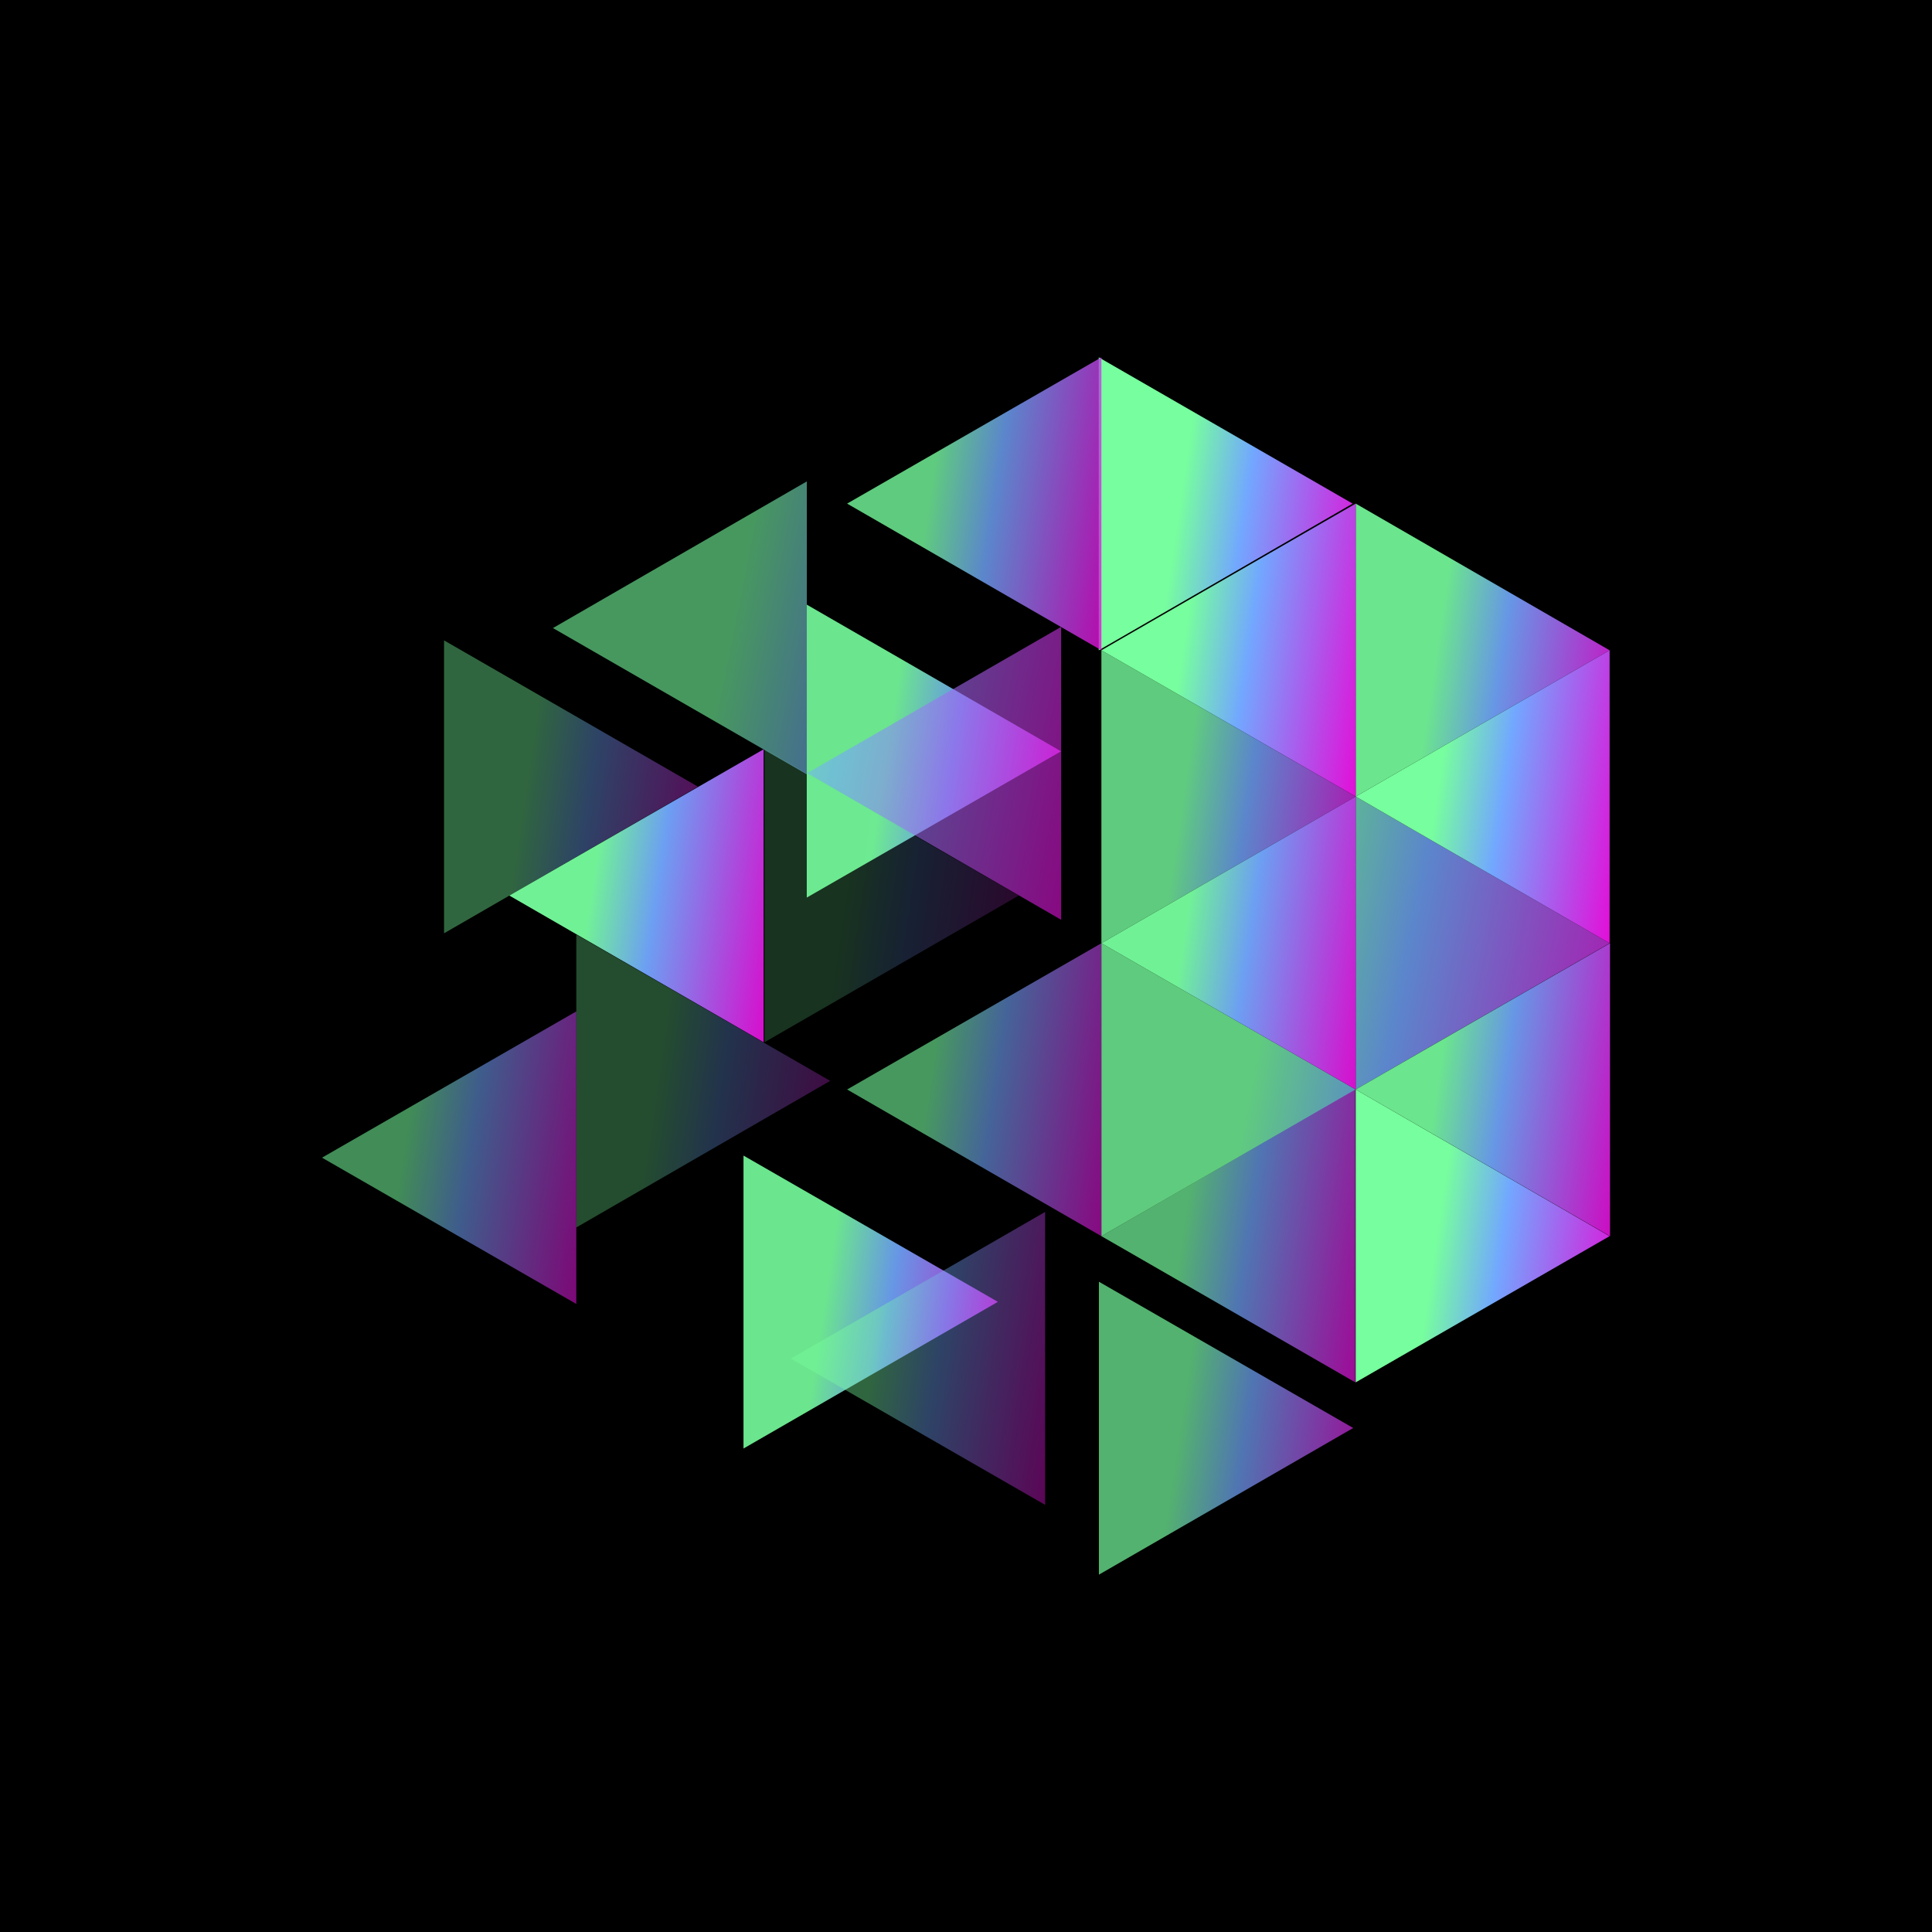 <svg width="24" height="24" viewBox="0 0 24 24" fill="none" xmlns="http://www.w3.org/2000/svg">
<g clip-path="url(#clip0_328_59506)">
<path d="M24 0H0V24H24V0Z" fill="black"/>
<path d="M13.649 4.439V8.078L16.803 6.256L13.649 4.439Z" fill="url(#paint0_linear_328_59506)"/>
<path opacity="0.9" d="M16.841 6.256V9.895L19.995 8.078L16.841 6.256Z" fill="url(#paint1_linear_328_59506)"/>
<path opacity="0.8" d="M13.682 8.078V11.717L16.841 9.895L13.682 8.078Z" fill="url(#paint2_linear_328_59506)"/>
<path opacity="0.8" d="M16.841 9.895V13.534L19.995 11.717L16.841 9.895ZM13.682 11.717V15.356L16.841 13.534L13.682 11.717Z" fill="url(#paint3_linear_328_59506)"/>
<path d="M16.841 13.534V17.172L19.995 15.356L16.841 13.534Z" fill="url(#paint4_linear_328_59506)"/>
<path opacity="0.4" d="M5.516 7.955V11.594L8.67 9.772L5.516 7.955Z" fill="url(#paint5_linear_328_59506)"/>
<path opacity="0.2" d="M9.497 9.308V12.947L12.656 11.125L9.497 9.308Z" fill="url(#paint6_linear_328_59506)"/>
<path opacity="0.3" d="M7.159 11.61V15.248L10.313 13.427L7.159 11.61Z" fill="url(#paint7_linear_328_59506)"/>
<path opacity="0.9" d="M9.236 14.355V17.994L12.396 16.172L9.236 14.355Z" fill="url(#paint8_linear_328_59506)"/>
<path opacity="0.7" d="M13.651 15.922V19.561L16.81 17.739L13.651 15.922Z" fill="url(#paint9_linear_328_59506)"/>
<path opacity="0.9" d="M10.022 7.511V11.15L13.181 9.333L10.022 7.511Z" fill="url(#paint10_linear_328_59506)"/>
<path opacity="0.8" d="M13.682 4.439V8.078L10.523 6.256L13.682 4.439Z" fill="url(#paint11_linear_328_59506)"/>
<path opacity="0.6" d="M10.023 5.98V9.619L6.869 7.802L10.023 5.98ZM13.182 7.787V11.426L10.028 9.604L13.182 7.787Z" fill="url(#paint12_linear_328_59506)"/>
<path opacity="0.95" d="M9.486 9.308V12.947L6.327 11.125L9.486 9.308Z" fill="url(#paint13_linear_328_59506)"/>
<path opacity="0.6" d="M13.682 11.717V15.356L10.523 13.534L13.682 11.717Z" fill="url(#paint14_linear_328_59506)"/>
<path opacity="0.55" d="M7.159 12.564V16.198L4 14.381L7.159 12.564Z" fill="url(#paint15_linear_328_59506)"/>
<path d="M19.995 8.078V11.717L16.841 9.895L19.995 8.078Z" fill="url(#paint16_linear_328_59506)"/>
<path opacity="0.95" d="M16.841 9.895V13.534L13.682 11.717L16.841 9.895Z" fill="url(#paint17_linear_328_59506)"/>
<path opacity="0.9" d="M20 11.717V15.356L16.841 13.534L20 11.717Z" fill="url(#paint18_linear_328_59506)"/>
<path opacity="0.7" d="M16.836 13.534V17.172L13.682 15.356L16.836 13.534Z" fill="url(#paint19_linear_328_59506)"/>
<path opacity="0.4" d="M12.983 15.055V18.694L9.824 16.877L12.983 15.055Z" fill="url(#paint20_linear_328_59506)"/>
<path d="M16.841 6.256V9.895L13.682 8.078L16.841 6.256Z" fill="url(#paint21_linear_328_59506)"/>
</g>
<defs>
<linearGradient id="paint0_linear_328_59506" x1="14.438" y1="6.455" x2="17.115" y2="6.851" gradientUnits="userSpaceOnUse">
<stop offset="0.07" stop-color="#77FE9E"/>
<stop offset="0.369" stop-color="#72A7FF"/>
<stop offset="1" stop-color="#EC02D5"/>
</linearGradient>
<linearGradient id="paint1_linear_328_59506" x1="17.63" y1="8.272" x2="20.306" y2="8.668" gradientUnits="userSpaceOnUse">
<stop offset="0.07" stop-color="#77FE9E"/>
<stop offset="0.369" stop-color="#72A7FF"/>
<stop offset="1" stop-color="#EC02D5"/>
</linearGradient>
<linearGradient id="paint2_linear_328_59506" x1="14.472" y1="10.094" x2="17.152" y2="10.491" gradientUnits="userSpaceOnUse">
<stop offset="0.07" stop-color="#77FE9E"/>
<stop offset="0.369" stop-color="#72A7FF"/>
<stop offset="1" stop-color="#EC02D5"/>
</linearGradient>
<linearGradient id="paint3_linear_328_59506" x1="15.261" y1="12.92" x2="20.53" y2="13.96" gradientUnits="userSpaceOnUse">
<stop offset="0.07" stop-color="#77FE9E"/>
<stop offset="0.369" stop-color="#72A7FF"/>
<stop offset="1" stop-color="#EC02D5"/>
</linearGradient>
<linearGradient id="paint4_linear_328_59506" x1="17.63" y1="15.55" x2="20.306" y2="15.945" gradientUnits="userSpaceOnUse">
<stop offset="0.07" stop-color="#77FE9E"/>
<stop offset="0.369" stop-color="#72A7FF"/>
<stop offset="1" stop-color="#EC02D5"/>
</linearGradient>
<linearGradient id="paint5_linear_328_59506" x1="6.305" y1="9.971" x2="8.981" y2="10.367" gradientUnits="userSpaceOnUse">
<stop offset="0.07" stop-color="#77FE9E"/>
<stop offset="0.369" stop-color="#72A7FF"/>
<stop offset="1" stop-color="#EC02D5"/>
</linearGradient>
<linearGradient id="paint6_linear_328_59506" x1="10.287" y1="11.324" x2="12.967" y2="11.721" gradientUnits="userSpaceOnUse">
<stop offset="0.07" stop-color="#77FE9E"/>
<stop offset="0.369" stop-color="#72A7FF"/>
<stop offset="1" stop-color="#EC02D5"/>
</linearGradient>
<linearGradient id="paint7_linear_328_59506" x1="7.948" y1="13.626" x2="10.624" y2="14.021" gradientUnits="userSpaceOnUse">
<stop offset="0.07" stop-color="#77FE9E"/>
<stop offset="0.369" stop-color="#72A7FF"/>
<stop offset="1" stop-color="#EC02D5"/>
</linearGradient>
<linearGradient id="paint8_linear_328_59506" x1="10.026" y1="16.371" x2="12.707" y2="16.768" gradientUnits="userSpaceOnUse">
<stop offset="0.07" stop-color="#77FE9E"/>
<stop offset="0.369" stop-color="#72A7FF"/>
<stop offset="1" stop-color="#EC02D5"/>
</linearGradient>
<linearGradient id="paint9_linear_328_59506" x1="14.441" y1="17.938" x2="17.122" y2="18.335" gradientUnits="userSpaceOnUse">
<stop offset="0.07" stop-color="#77FE9E"/>
<stop offset="0.369" stop-color="#72A7FF"/>
<stop offset="1" stop-color="#EC02D5"/>
</linearGradient>
<linearGradient id="paint10_linear_328_59506" x1="10.812" y1="9.527" x2="13.493" y2="9.924" gradientUnits="userSpaceOnUse">
<stop offset="0.07" stop-color="#77FE9E"/>
<stop offset="0.369" stop-color="#72A7FF"/>
<stop offset="1" stop-color="#EC02D5"/>
</linearGradient>
<linearGradient id="paint11_linear_328_59506" x1="11.312" y1="6.455" x2="13.993" y2="6.852" gradientUnits="userSpaceOnUse">
<stop offset="0.07" stop-color="#77FE9E"/>
<stop offset="0.369" stop-color="#72A7FF"/>
<stop offset="1" stop-color="#EC02D5"/>
</linearGradient>
<linearGradient id="paint12_linear_328_59506" x1="8.448" y1="8.997" x2="13.716" y2="10.039" gradientUnits="userSpaceOnUse">
<stop offset="0.07" stop-color="#77FE9E"/>
<stop offset="0.369" stop-color="#72A7FF"/>
<stop offset="1" stop-color="#EC02D5"/>
</linearGradient>
<linearGradient id="paint13_linear_328_59506" x1="7.117" y1="11.324" x2="9.798" y2="11.721" gradientUnits="userSpaceOnUse">
<stop offset="0.07" stop-color="#77FE9E"/>
<stop offset="0.369" stop-color="#72A7FF"/>
<stop offset="1" stop-color="#EC02D5"/>
</linearGradient>
<linearGradient id="paint14_linear_328_59506" x1="11.312" y1="13.733" x2="13.993" y2="14.13" gradientUnits="userSpaceOnUse">
<stop offset="0.07" stop-color="#77FE9E"/>
<stop offset="0.369" stop-color="#72A7FF"/>
<stop offset="1" stop-color="#EC02D5"/>
</linearGradient>
<linearGradient id="paint15_linear_328_59506" x1="4.79" y1="14.577" x2="7.471" y2="14.975" gradientUnits="userSpaceOnUse">
<stop offset="0.07" stop-color="#77FE9E"/>
<stop offset="0.369" stop-color="#72A7FF"/>
<stop offset="1" stop-color="#EC02D5"/>
</linearGradient>
<linearGradient id="paint16_linear_328_59506" x1="17.63" y1="10.094" x2="20.306" y2="10.49" gradientUnits="userSpaceOnUse">
<stop offset="0.07" stop-color="#77FE9E"/>
<stop offset="0.369" stop-color="#72A7FF"/>
<stop offset="1" stop-color="#EC02D5"/>
</linearGradient>
<linearGradient id="paint17_linear_328_59506" x1="14.472" y1="11.911" x2="17.152" y2="12.308" gradientUnits="userSpaceOnUse">
<stop offset="0.07" stop-color="#77FE9E"/>
<stop offset="0.369" stop-color="#72A7FF"/>
<stop offset="1" stop-color="#EC02D5"/>
</linearGradient>
<linearGradient id="paint18_linear_328_59506" x1="17.631" y1="13.733" x2="20.312" y2="14.13" gradientUnits="userSpaceOnUse">
<stop offset="0.07" stop-color="#77FE9E"/>
<stop offset="0.369" stop-color="#72A7FF"/>
<stop offset="1" stop-color="#EC02D5"/>
</linearGradient>
<linearGradient id="paint19_linear_328_59506" x1="14.47" y1="15.55" x2="17.147" y2="15.945" gradientUnits="userSpaceOnUse">
<stop offset="0.07" stop-color="#77FE9E"/>
<stop offset="0.369" stop-color="#72A7FF"/>
<stop offset="1" stop-color="#EC02D5"/>
</linearGradient>
<linearGradient id="paint20_linear_328_59506" x1="10.614" y1="17.07" x2="13.294" y2="17.468" gradientUnits="userSpaceOnUse">
<stop offset="0.07" stop-color="#77FE9E"/>
<stop offset="0.369" stop-color="#72A7FF"/>
<stop offset="1" stop-color="#EC02D5"/>
</linearGradient>
<linearGradient id="paint21_linear_328_59506" x1="14.472" y1="8.272" x2="17.152" y2="8.669" gradientUnits="userSpaceOnUse">
<stop offset="0.07" stop-color="#77FE9E"/>
<stop offset="0.369" stop-color="#72A7FF"/>
<stop offset="1" stop-color="#EC02D5"/>
</linearGradient>
<clipPath id="clip0_328_59506">
<rect width="24" height="24" fill="white"/>
</clipPath>
</defs>
</svg>
